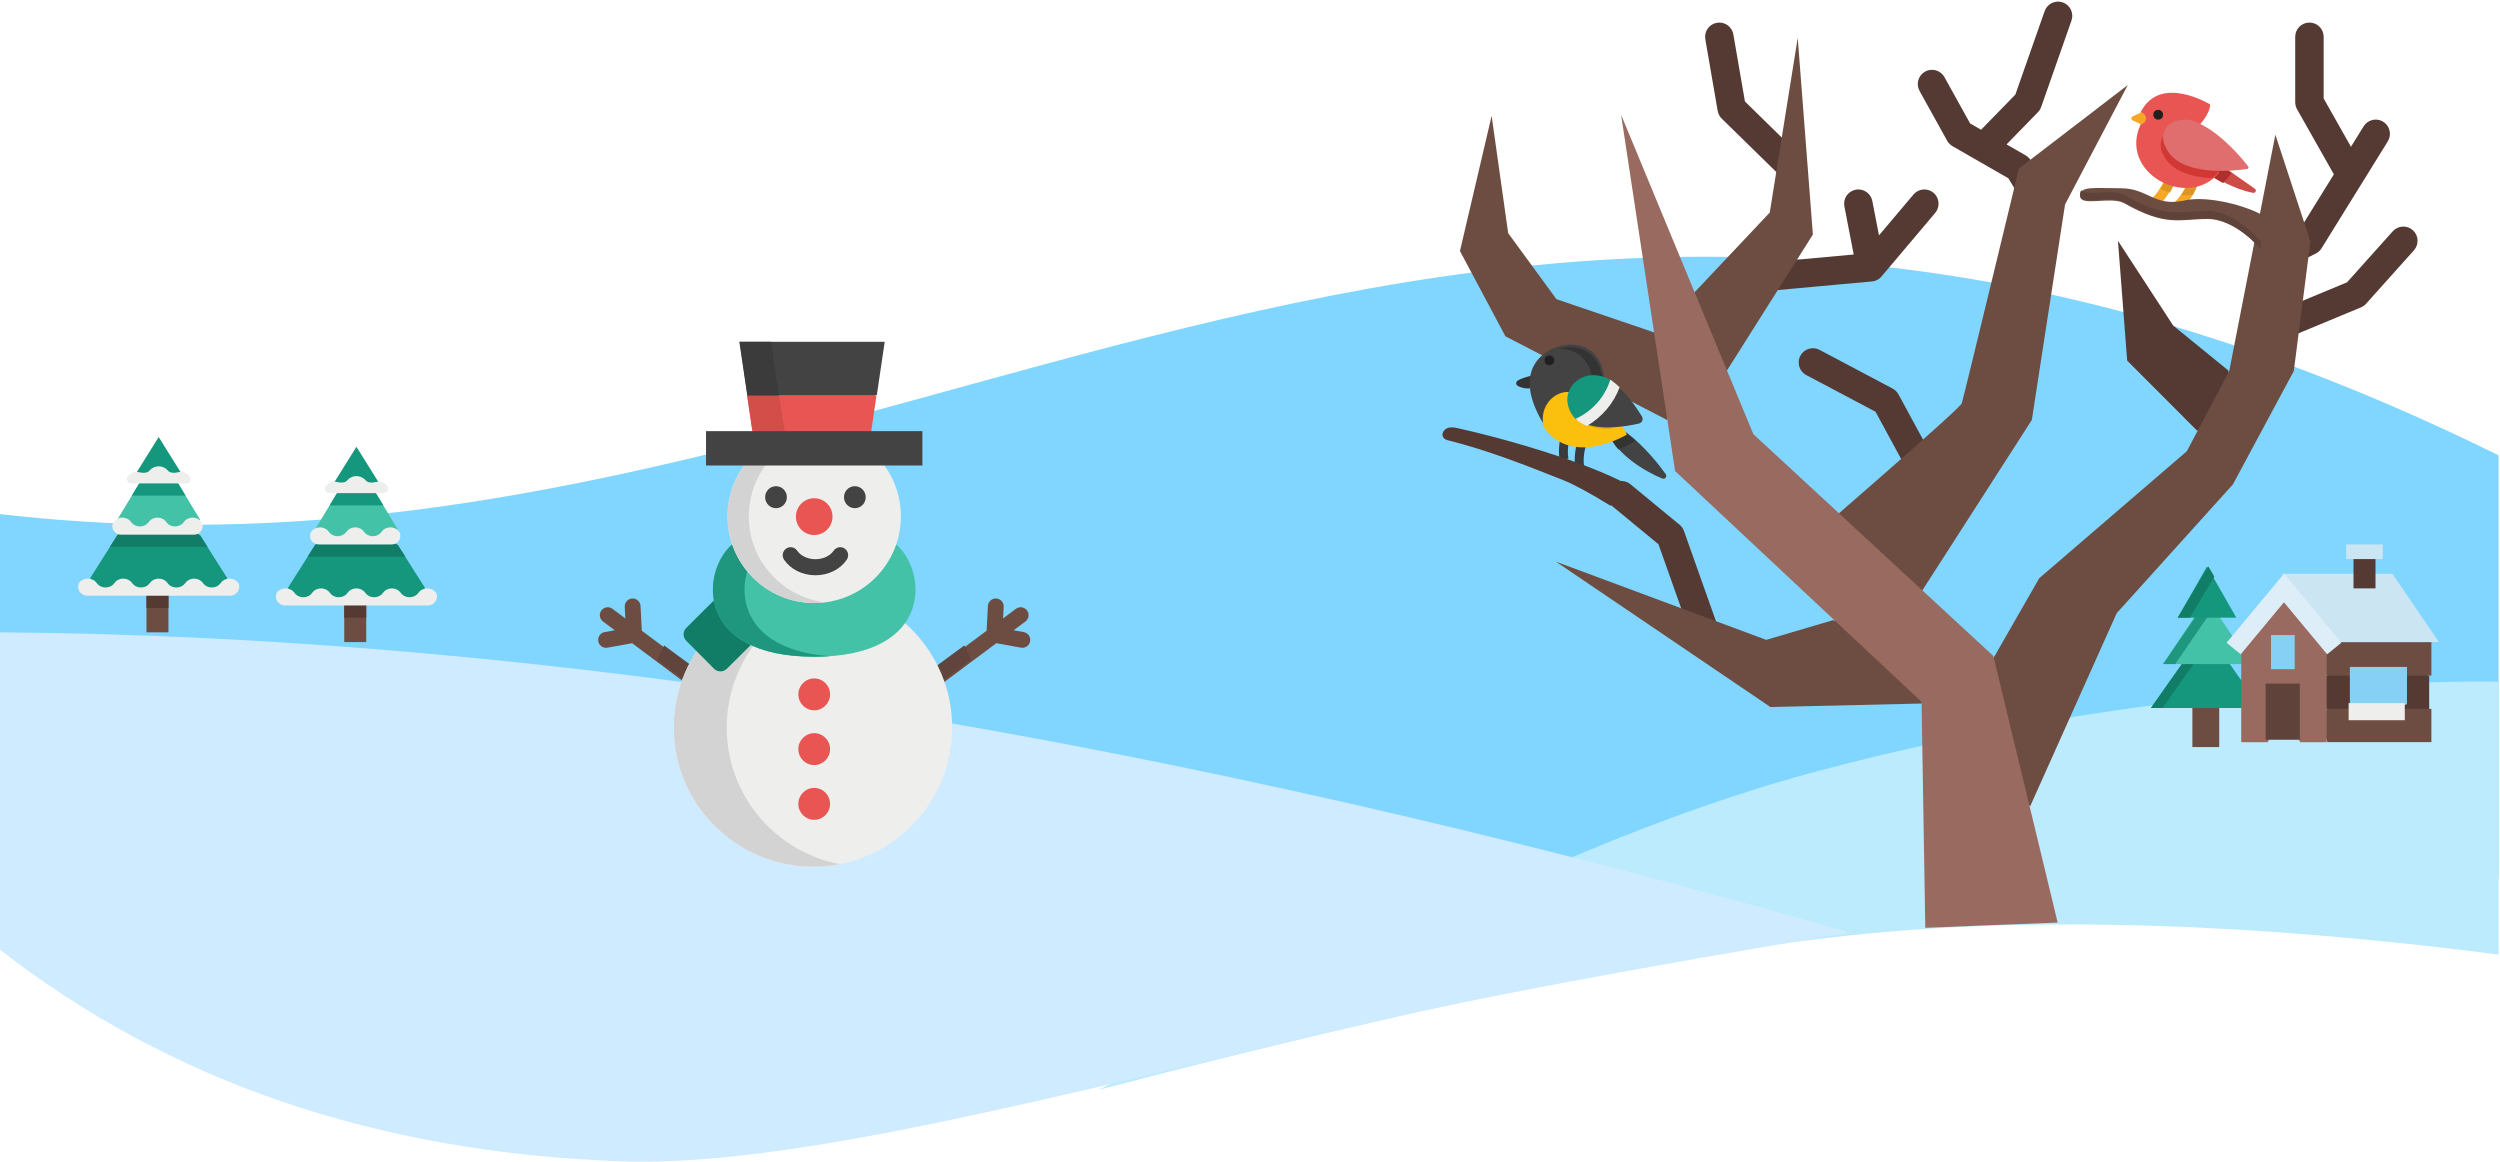 <svg viewBox="0 0 1024 476" version="1.1" xmlns="http://www.w3.org/2000/svg">
    <g id="Welcome" stroke="none" stroke-width="1" fill="none" fill-rule="evenodd">
        <g id="Desktop" transform="translate(0, -231)" fill-rule="nonzero">
            <g id="Main-background" transform="translate(0, 231)">
                <g id="Landscape" transform="translate(0, 105)">
                    <path d="M1023.414,81.495 C590.177,-132.248 364.661,147.702 0,105.57 L0,267.553 L1023.414,254.873 L1023.414,81.495 Z" id="Shape" fill-opacity="0.602" fill="#2EBBFF"></path>
                    <path d="M1023.414,174.203 C1023.414,174.203 893.435,171.097 744.192,210.921 C645.982,237.127 543.398,293.032 450.008,341.4 C586.06,305.875 690.823,284.562 764.299,277.464 C837.775,270.365 924.146,273.21 1023.414,286 L1023.414,174.203 Z" id="Shape" fill="#BCEBFE"></path>
                    <path d="M0,154 L0,284 C69.503,338.02 153.913,366.9 253.228,370.64 C323.654,373.292 426.882,345.213 566.521,312.686 C604.708,303.791 668.413,291.87 757.636,276.921 C477.234,196.589 224.689,155.615 0,154 Z" id="Shape" fill="#CEEBFF"></path>
                </g>
                <g id="Snowman" transform="translate(245, 140)">
                    <g id="Group" transform="translate(0, 105)" fill="#6D4D42">
                        <path d="M174.328,13.906 L170.192,13.159 L175.01,9.563 C176.444,8.492 176.74,6.462 175.668,5.028 C174.597,3.594 172.567,3.299 171.133,4.37 L165.867,8.3 L166.11,3.545 C166.201,1.758 164.826,0.235 163.039,0.144 C161.246,0.051 159.729,1.427 159.637,3.214 L159.12,13.335 L132.726,33.034 C131.292,34.105 130.997,36.135 132.068,37.569 C132.704,38.422 133.679,38.871 134.668,38.871 C135.342,38.871 136.022,38.662 136.603,38.228 L163.089,18.46 L173.176,20.283 C173.371,20.318 173.564,20.335 173.756,20.335 C175.293,20.335 176.659,19.237 176.942,17.671 C177.259,15.91 176.089,14.225 174.328,13.906 Z" id="Shape"></path>
                        <path d="M44.273,33.035 L17.88,13.336 L17.362,3.215 C17.271,1.427 15.74,0.051 13.96,0.145 C12.173,0.236 10.798,1.759 10.889,3.546 L11.132,8.301 L5.866,4.371 C4.432,3.3 2.401,3.595 1.331,5.029 C0.26,6.463 0.555,8.493 1.989,9.564 L6.807,13.16 L2.671,13.907 C0.91,14.225 -0.26,15.911 0.058,17.672 C0.341,19.237 1.706,20.336 3.243,20.336 C3.434,20.336 3.629,20.319 3.824,20.283 L13.911,18.461 L40.396,38.228 C40.978,38.662 41.658,38.872 42.332,38.872 C43.32,38.872 44.295,38.422 44.932,37.57 C46.002,36.135 45.708,34.105 44.273,33.035 Z" id="Shape"></path>
                    </g>
                    <g id="Group" transform="translate(24, 124)" fill="#61443B">
                        <path d="M125.978,0.378 L108.662,13.124 C107.23,14.179 106.936,16.178 108.005,17.591 C108.641,18.431 109.614,18.874 110.601,18.874 C111.275,18.874 111.954,18.667 112.534,18.24 L128.841,6.236 C127.978,4.232 127.022,2.278 125.978,0.378 Z" id="Shape"></path>
                        <path d="M20.337,13.124 L3.021,0.378 C1.978,2.278 1.021,4.232 0.159,6.235 L16.466,18.239 C17.047,18.667 17.726,18.873 18.399,18.873 C19.385,18.873 20.359,18.43 20.995,17.591 C22.063,16.178 21.769,14.179 20.337,13.124 Z" id="Shape"></path>
                    </g>
                    <circle id="Oval" fill="#EEEEEC" cx="88" cy="158" r="57"></circle>
                    <path d="M52.667,158 C52.667,130.213 72.609,107.075 99,102.027 C95.492,101.356 91.871,101 88.166,101 C56.594,101 31,126.52 31,158 C31,189.48 56.594,215 88.166,215 C91.871,215 95.491,214.644 99,213.973 C72.609,208.925 52.667,185.787 52.667,158 Z" id="Shape" fill="#D4D3D3"></path>
                    <path d="M36.103,117.171 L51.36,102 L68,118.74 L52.743,133.912 C51.278,135.369 48.909,135.362 47.453,133.896 L36.088,122.463 C34.631,120.997 34.638,118.628 36.103,117.171 Z" id="Shape" fill="#117D66"></path>
                    <path d="M122.118,83 C134.88,94.092 137.408,129 88.5,129 C39.591,129 42.12,94.092 54.881,83 L122.118,83 Z" id="Shape" fill="#44C2A7"></path>
                    <path d="M67.833,83 L54.887,83 C42.117,94.092 39.587,129 88.527,129 C90.794,129 92.949,128.924 95,128.78 C52.79,125.816 55.654,93.578 67.833,83 Z" id="Shape" fill="#1F967E"></path>
                    <circle id="Oval" fill="#EEEEEC" cx="88.5" cy="71.5" r="35.5"></circle>
                    <path d="M61.708,71.5 C61.708,53.363 75.369,38.413 93,36.273 C91.572,36.1 90.121,36 88.646,36 C68.959,36 53,51.894 53,71.5 C53,91.106 68.959,107 88.646,107 C90.121,107 91.572,106.9 93,106.727 C75.369,104.587 61.708,89.637 61.708,71.5 Z" id="Shape" fill="#D4D3D3"></path>
                    <g id="Group" transform="translate(81, 64)" fill="#E95552">
                        <ellipse id="Oval" cx="7.5" cy="80.413" rx="6.499" ry="6.536"></ellipse>
                        <ellipse id="Oval" cx="7.5" cy="102.839" rx="6.499" ry="6.536"></ellipse>
                        <ellipse id="Oval" cx="7.5" cy="125.266" rx="6.499" ry="6.536"></ellipse>
                        <ellipse id="Oval" cx="7.5" cy="7.612" rx="7.495" ry="7.537"></ellipse>
                    </g>
                    <g id="Group" transform="translate(68, 59)" fill="#424342">
                        <path d="M21,36.627 C15.702,36.627 10.909,34.259 8.178,30.292 C7.153,28.803 7.514,26.755 8.984,25.718 C10.455,24.679 12.477,25.046 13.502,26.534 C14.997,28.706 17.87,30.055 20.999,30.055 C24.127,30.055 27.001,28.706 28.496,26.535 C29.521,25.047 31.544,24.681 33.014,25.719 C34.484,26.757 34.844,28.806 33.819,30.294 C31.088,34.259 26.296,36.627 21,36.627 Z" id="Shape"></path>
                        <ellipse id="Oval" cx="4.852" cy="4.649" rx="4.449" ry="4.505"></ellipse>
                        <ellipse id="Oval" cx="37.147" cy="4.649" rx="4.449" ry="4.505"></ellipse>
                    </g>
                    <polygon id="Shape" fill="#E95552" points="87.5 14 61 22.036 63.182 36.92 88.397 44 111.819 36.92 114 22.036"></polygon>
                    <polygon id="Shape" fill="#D34D49" points="95 41.168 76.298 36.119 73.533 18 61 21.654 63.195 36.05 63.205 36.119 80.199 40.706 88.695 43"></polygon>
                    <g id="Group" transform="translate(44, 0)" fill="#424342">
                        <rect id="Rectangle-path" x="0.188" y="36.595" width="88.624" height="14.067"></rect>
                        <polygon id="Shape" points="73.378 0 70.148 21.815 17.054 21.815 13.824 0"></polygon>
                    </g>
                    <polygon id="Shape" fill="#3A3B3A" points="74 22 70.813 0 58 0 61.189 22"></polygon>
                </g>
                <g id="Bare-tree" transform="translate(598, 0)">
                    <g id="Group" transform="translate(60, 0)" fill="#543A33">
                        <polygon id="Shape" points="254.765 151.788 232.141 133.357 209.517 98.637 213.288 147.706 241.845 176.309 257.781 176.309"></polygon>
                        <path d="M76.107,74.526 C77.62,74.526 79.133,73.94 80.274,72.769 C82.524,70.465 82.481,66.77 80.18,64.518 L56.727,41.567 L51.976,14.077 C51.427,10.901 48.413,8.774 45.241,9.323 C42.069,9.873 39.944,12.892 40.493,16.067 L45.565,45.417 C45.774,46.626 46.358,47.737 47.234,48.595 L72.034,72.865 C73.169,73.973 74.639,74.526 76.107,74.526 Z" id="Shape"></path>
                        <path d="M108.758,115.282 C109.137,115.246 109.524,115.171 109.888,115.063 C110.954,114.746 111.952,114.092 112.672,113.24 L134.665,87.198 C136.744,84.737 136.436,81.056 133.979,78.975 C131.521,76.895 127.846,77.202 125.768,79.662 L111.628,96.403 L108.903,82.32 C108.291,79.157 105.23,77.086 102.074,77.703 C98.916,78.316 96.85,81.377 97.463,84.541 L101.276,104.248 L59.773,108.034 C56.569,108.327 54.208,111.165 54.499,114.375 C54.774,117.404 57.315,119.68 60.294,119.68 C60.471,119.68 60.65,119.672 60.83,119.656 C60.831,119.654 108.752,115.283 108.758,115.282 Z" id="Shape"></path>
                        <path d="M31.752,217.495 C31.398,216.497 30.78,215.615 29.964,214.942 L9.801,198.329 C7.315,196.281 3.644,196.639 1.599,199.127 C-0.446,201.616 -0.088,205.292 2.396,207.34 L21.311,222.926 C21.311,222.926 35.081,261.751 35.1,261.803 C36.155,264.777 39.573,266.406 42.54,265.349 C45.572,264.271 47.157,260.935 46.081,257.899 L31.752,217.495 Z" id="Shape"></path>
                        <path d="M330.299,94.294 C327.904,92.143 324.221,92.342 322.071,94.741 L303.348,115.638 L273.65,127.969 C270.678,129.203 269.267,132.617 270.499,135.594 C271.429,137.84 273.598,139.195 275.884,139.195 C276.627,139.195 277.384,139.051 278.114,138.749 L309.034,125.911 C309.838,125.577 310.557,125.067 311.139,124.417 L330.746,102.535 C332.894,100.135 332.695,96.446 330.299,94.294 Z" id="Shape"></path>
                        <path d="M275.886,110.497 C276.759,110.497 277.646,110.299 278.481,109.882 L290.547,103.858 C291.514,103.375 292.328,102.632 292.898,101.712 L309.659,74.661 C309.667,74.649 309.674,74.637 309.682,74.624 L320.047,57.894 C321.743,55.156 320.902,51.558 318.167,49.859 C315.433,48.161 311.84,49.003 310.144,51.741 L304.957,60.114 L293.773,40.342 L293.773,15.073 C293.773,11.85 291.164,9.239 287.947,9.239 C284.729,9.239 282.12,11.851 282.12,15.073 L282.12,41.882 C282.12,42.89 282.38,43.881 282.876,44.758 L297.955,71.416 L283.867,94.153 L273.28,99.439 C270.401,100.876 269.229,104.379 270.665,107.264 C271.686,109.312 273.745,110.497 275.886,110.497 Z" id="Shape"></path>
                        <path d="M119.614,161.533 C119.067,160.524 118.234,159.7 117.219,159.162 L87.286,143.303 C84.44,141.796 80.915,142.884 79.41,145.732 C77.905,148.58 78.991,152.111 81.835,153.618 L110.214,168.653 C110.214,168.653 128.218,201.825 128.228,201.843 C129.735,204.621 133.358,205.692 136.13,204.184 C138.957,202.645 140.003,199.102 138.467,196.271 L119.614,161.533 Z" id="Shape"></path>
                        <path d="M186.914,0.984 C183.876,-0.084 180.552,1.514 179.485,4.554 L167.494,38.731 L153.449,53.143 L148.967,50.568 L138.443,31.597 C136.881,28.779 133.333,27.764 130.52,29.33 C127.707,30.895 126.693,34.447 128.256,37.264 L139.568,57.654 C140.084,58.582 140.841,59.352 141.761,59.881 L164.608,73.014 L170.618,82.798 C171.719,84.59 173.63,85.576 175.587,85.576 C176.629,85.576 177.683,85.297 178.634,84.71 C181.375,83.022 182.231,79.427 180.544,76.683 L173.757,65.634 C173.247,64.804 172.539,64.115 171.696,63.631 L163.887,59.142 L176.736,45.957 C177.329,45.348 177.782,44.617 178.063,43.816 L190.482,8.422 C191.547,5.382 189.95,2.051 186.914,0.984 Z" id="Shape"></path>
                    </g>
                    <g id="Group" transform="translate(0, 15)" fill="#6D4D42">
                        <polygon id="Shape" points="109.232 136.966 144.558 81.066 138.346 0.507 126.895 72.053 95.942 104.881 95.942 136.966"></polygon>
                        <polygon id="Shape" points="84.822 157.013 18.62 122.753 0 87.826 12.972 32.445 19.749 80.502 39.515 107.543 79.378 121.099 95.942 136.966"></polygon>
                        <polygon id="Shape" points="189.173 273.167 127.166 274.598 39.293 215.051 125.434 247.086 152.718 239.037 189.173 247.086"></polygon>
                        <path d="M144.558,204.498 C144.558,204.498 204.776,152.488 205.531,150.227 C206.287,147.966 228.956,54.024 228.956,54.024 L273.537,19.826 L247.845,68.735 L234.243,157.011 L189.171,227.158 L144.558,204.498 Z" id="Shape"></path>
                        <polygon id="Shape" points="218.617 254.369 237.268 221.835 297.718 169.826 315.098 136.966 333.988 40.179 348.346 83.914 341.545 136.966 316.609 183.393 269.004 236.156 233.541 315.288 209.048 289.673"></polygon>
                    </g>
                    <path d="M244.819,377.895 L218.475,268.694 L120.171,177.823 L66,47 L88.115,192.928 L189.071,287.472 L190.6,380.032 C200.406,379.62 209.698,379.241 218.475,378.895 C227.253,378.549 236.034,378.215 244.819,377.895 Z" id="Shape" fill="#996A5F"></path>
                </g>
                <g id="Cardinal" transform="translate(889, 70) scale(-1, 1) translate(-889, -70) translate(852, 38)">
                    <g id="Group" transform="translate(25, 31)" fill="#F6A725">
                        <path d="M0.127,1.528 C0.127,10.187 7.753,17.131 8.078,17.423 C8.91,18.17 10.211,18.124 10.984,17.32 C11.757,16.517 11.71,15.261 10.879,14.513 C10.767,14.412 4.24,8.412 4.24,1.528 L0.127,1.528 Z" id="Shape"></path>
                        <path d="M9.463,0.025 C9.463,8.684 17.089,15.628 17.414,15.92 C18.246,16.667 19.548,16.621 20.321,15.817 C21.094,15.013 21.046,13.757 20.216,13.01 C20.104,12.908 13.577,6.908 13.577,0.025 L9.463,0.025 Z" id="Shape"></path>
                    </g>
                    <path d="M0,64 C0,64 10.285,51.709 21.798,51.709 C33.31,51.709 38.683,55.047 56.029,45.184 C61.555,42.301 73.682,46.745 73.989,42.398 C74.296,38.052 68.156,39.114 57.257,39.114 C46.358,39.114 43.749,46.55 31.929,44.274 C23.64,41.998 8.443,45.336 1.19453226e-15,49.736 L0,64 Z" id="Shape" fill="#6D4D42"></path>
                    <path d="M56.029,41.729 C38.683,51.811 33.31,48.399 21.797,48.399 C10.285,48.399 0,60.963 0,60.963 L0,64 C0,64 10.285,51.436 21.798,51.436 C33.31,51.436 38.683,54.849 56.029,44.766 C61.555,41.819 73.682,46.361 73.989,41.919 C74.045,41.108 73.885,40.483 73.523,40 C71.211,42.453 60.976,39.091 56.029,41.729 Z" id="Shape" fill="#5F433A"></path>
                    <path d="M18.539,28 L2.4,39.31 C1.585,39.881 2.114,41.151 3.099,40.985 C10.681,39.713 19.518,34.211 19.518,34.211 L22,31.435 L18.539,28 Z" id="Shape" fill="#CE4C48"></path>
                    <path d="M12,32.884 L13.546,34.86 C14.144,35.624 14.781,36.337 15.45,37 C17.901,35.666 19.525,34.59 19.525,34.59 L22,31.645 L18.549,28 L12,32.884 Z" id="Shape" fill="#AD302D"></path>
                    <g id="Group" transform="translate(25, 31)" fill="#DD9621">
                        <path d="M13.233,0.025 L9.223,0.025 C9.223,3.761 10.608,7.178 12.207,9.879 C13.504,9.477 14.767,8.974 15.979,8.373 C14.54,6.083 13.233,3.145 13.233,0.025 Z" id="Shape"></path>
                        <path d="M4.133,1.528 L0.124,1.528 C0.124,5.036 1.344,8.262 2.816,10.879 C3.536,10.949 4.267,10.987 5.006,10.987 C5.007,10.987 5.008,10.987 5.009,10.987 C5.85,10.987 6.689,10.938 7.524,10.849 C5.856,8.452 4.133,5.11 4.133,1.528 Z" id="Shape"></path>
                    </g>
                    <path d="M17,32.701 C29.798,48.143 58.563,32.754 49.137,12.821 L49.137,7.878 C41.164,-7.818 20.732,4.788 20.732,4.788 C20.732,8.743 25.334,13.417 25.334,13.417 L17,32.701 Z" id="Shape" fill="#E95552"></path>
                    <circle id="Oval" fill="#202020" cx="42" cy="9" r="2"></circle>
                    <path d="M28.19,14.63 C26.645,15.177 25.144,15.873 23.687,16.678 L17,32.076 C17.949,33.215 18.986,34.186 20.088,35 C28.077,34.539 36.814,32.306 39.949,25.242 C40.616,24.134 41,22.841 41,21.459 C41,15.007 33.422,12.775 28.19,14.63 Z" id="Shape" fill="#D13834"></path>
                    <path d="M27.458,11.627 C20.872,14 15.082,19.145 10.313,24.125 C8.48,26.039 6.748,28.052 5.137,30.158 C4.833,30.555 5.064,31.133 5.557,31.208 C10.791,32.001 33.523,34.669 38.971,22.19 C39.624,21.087 40,19.8 40,18.425 C40,12.002 32.581,9.781 27.458,11.627 Z" id="Shape" fill="#E06E6E"></path>
                    <path d="M52.474,9.672 L48.848,8 C48.848,8 47,8.75 47,10.5 C47,12.25 48.848,13 48.848,13 L52.474,11.328 C53.175,11.005 53.175,9.995 52.474,9.672 Z" id="Shape" fill="#F6A725"></path>
                </g>
                <g id="Black-Bird" transform="translate(635.087, 178.992) rotate(-10) translate(-635.087, -178.992) translate(591.087, 141.992)">
                    <g id="Group" transform="translate(46, 29)" fill="#3A3B3A">
                        <path d="M5.832,22.554 C5.832,13.086 12.564,5.492 12.85,5.173 C13.585,4.357 14.734,4.407 15.416,5.286 C16.098,6.165 16.057,7.538 15.323,8.355 C15.225,8.466 9.463,15.027 9.463,22.554 L5.832,22.554 Z" id="Shape"></path>
                        <path d="M0.062,18 C0.062,8.533 6.794,0.938 7.081,0.62 C7.815,-0.197 8.964,-0.147 9.647,0.733 C10.329,1.611 10.287,2.984 9.555,3.801 C9.488,3.876 3.693,10.452 3.693,18 L0.062,18 Z" id="Shape"></path>
                    </g>
                    <path d="M87.832,60.167 C85.696,55.713 81.274,47.455 75,40.603 L67.958,39.909 C69.39,48.623 79.746,57.743 86.167,61.728 C87.173,62.352 88.35,61.248 87.832,60.167 Z" id="Shape" fill="#424342"></path>
                    <path d="M40.258,10.909 C40.258,10.909 36.99,11.103 34.863,11.881 C33.88,12.241 33.644,13.407 34.423,14.055 C35.307,14.789 36.749,15.636 38.878,15.909 L42.958,14.443 L40.258,10.909 Z" id="Shape" fill="#333333"></path>
                    <path d="M42.456,31.924 C42.048,31.06 41.675,30.134 41.338,29.145 C33.68,6.648 47.77,0.924 56.01,0.924 C64.25,0.924 71.51,6.846 69.648,18.58 L71.132,23.859 L42.456,31.924 Z" id="Shape" fill="#424342"></path>
                    <g id="Group" transform="translate(41.958, 1.909)" fill="#333333">
                        <path d="M26.916,17.324 C28.723,5.811 21.681,0 13.689,0 C13.004,0 12.277,0.042 11.525,0.132 C18.62,1.051 24.352,6.809 22.702,17.324 L24.141,22.504 L0.079,29.35 C0.228,29.715 0.382,30.072 0.543,30.417 L28.356,22.504 L26.916,17.324 Z" id="Shape"></path>
                        <path d="M35.942,42.659 C35.018,41.511 34.043,40.376 33.017,39.28 L26.017,38.604 C26.374,40.731 27.288,42.882 28.558,44.973 C32.062,44.203 34.418,43.271 34.583,43.204 L35.942,42.659 Z" id="Shape"></path>
                    </g>
                    <g id="Group" transform="translate(48, 29)" fill="#2D2E2E">
                        <path d="M0.086,8.413 C1.128,9.072 2.237,9.643 3.406,10.129 C5.139,6.131 8.297,3.227 8.348,3.182 C9.104,2.499 9.146,1.351 8.443,0.618 C7.738,-0.117 6.552,-0.159 5.794,0.523 C5.588,0.709 2.151,3.849 0.086,8.413 Z" id="Shape"></path>
                        <path d="M14.398,5.08 C13.693,4.346 12.507,4.303 11.749,4.986 C11.568,5.149 8.898,7.588 6.852,11.268 C8.102,11.582 9.409,11.813 10.771,11.959 C12.407,9.392 14.245,7.696 14.302,7.645 C15.059,6.962 15.102,5.814 14.398,5.08 Z" id="Shape"></path>
                    </g>
                    <path d="M74.958,41.461 C74.958,41.461 50.729,50.886 42.014,32.746 C41.144,22.737 50.643,17.803 56.143,20.759 L70.229,24.965 L74.958,41.461 Z" id="Shape" fill="#FBBF0D"></path>
                    <circle id="Oval" fill="#202020" cx="49" cy="6" r="2"></circle>
                    <path d="M45.365,55.828 C49.389,58.723 54.833,63.687 61.698,70.722 C70.497,69.724 73.966,68.046 72.103,65.689 C69.31,62.154 58.365,53.899 48.789,47.744 C35.849,39.426 22.343,31.619 8.199,24.551 C6.362,23.633 4.046,23.163 2.554,24.818 C1.46,26.03 1.852,27.694 3.428,28.535 C18.494,36.569 31.991,46.209 45.365,55.828 Z" id="Shape" fill="#543A33" transform="translate(37.263, 47.22) rotate(-4) translate(-37.263, -47.22) "></path>
                    <path d="M76,36.003 L71.235,19.352 L60.029,16 C56.529,17.438 54,20.813 54,24.729 C54,27.664 54.84,30.001 56.244,31.858 C57.301,33.26 58.68,34.389 60.262,35.294 C62.574,36.619 65.319,37.467 68.124,38 C72.716,37.283 76,36.003 76,36.003 Z" id="Shape" fill="#E0AB0A"></path>
                    <path d="M64.186,14.951 C64.178,14.951 64.17,14.951 64.16,14.949 C58.336,14.697 53.305,19.148 53.305,24.629 C53.305,27.633 54.198,30.023 55.691,31.924 L63.305,31.924 L73.305,24.357 L73.305,19.077 C70.663,16.737 67.612,15.107 64.186,14.951 Z" id="Shape" fill="#14977C"></path>
                    <path d="M82.349,35.244 C81.137,32.109 78.704,26.547 75.183,21.954 L72.001,23.587 L62.616,30.985 L59.479,34.421 C65.827,38.069 75.439,38.113 80.584,37.869 C81.932,37.806 82.826,36.477 82.349,35.244 Z" id="Shape" fill="#424342"></path>
                    <path d="M75.424,21.869 C71.885,27.893 66.252,32.618 59.491,35.107 C57.889,34.146 56.494,32.948 55.424,31.459 C62.804,29.537 68.903,24.604 72.196,18.123 C73.355,19.241 74.432,20.515 75.424,21.869 Z" id="Shape" fill="#EEEEEC"></path>
                </g>
                <g id="Pine-Tree" transform="translate(32, 179)">
                    <rect id="Rectangle-path" fill="#6D4D42" x="28" y="55" width="9" height="25"></rect>
                    <rect id="Rectangle-path" fill="#543A33" x="28" y="55" width="9" height="15"></rect>
                    <polygon id="Shape" fill="#14977C" points="49.99 40.322 46.109 38 18.38 38 16.01 40.322 5 57.685 5 63 61 63 61 57.685"></polygon>
                    <polygon id="Shape" fill="#44C2A7" points="41.013 19.082 40.304 17 26.628 17 24.987 19.082 16 33.92 18.505 38 45.998 38 50 33.92"></polygon>
                    <polygon id="Shape" fill="#14977C" points="33 0 24 14.428 26.632 17 40.3 17 42 14.428"></polygon>
                    <path d="M65.637,59.821 C63.886,57.393 60.136,57.393 58.384,59.821 C56.633,62.249 52.883,62.249 51.132,59.821 C49.381,57.393 45.631,57.393 43.879,59.821 C42.128,62.249 38.378,62.249 36.627,59.821 C34.876,57.393 31.125,57.393 29.374,59.821 C27.623,62.249 23.873,62.249 22.121,59.821 C20.37,57.393 16.62,57.393 14.869,59.821 C13.118,62.249 9.368,62.249 7.616,59.821 C5.865,57.393 2.115,57.393 0.364,59.821 L0.363,59.822 C-0.817,62.233 1.023,65 3.806,65 L62.192,65 C64.977,65 66.817,62.233 65.637,59.821 Z" id="Shape" fill="#EEEEEC"></path>
                    <polygon id="Shape" fill="#117D66" points="53 45 49.997 40.303 46.115 38 18.375 38 16.003 40.303 13 45"></polygon>
                    <path d="M50.518,34.821 C48.777,32.393 45.051,32.393 43.311,34.821 C41.57,37.249 37.844,37.249 36.104,34.821 C34.363,32.393 30.637,32.393 28.896,34.821 C27.156,37.249 23.43,37.249 21.689,34.821 C19.949,32.393 16.223,32.393 14.482,34.821 C13.107,37.126 14.836,40 17.597,40 L47.402,40 C50.164,40 51.893,37.126 50.518,34.821 Z" id="Shape" fill="#EEEEEC"></path>
                    <polygon id="Shape" fill="#14977C" points="24.979 19.083 22 24 44 24 41.021 19.083 40.311 17 26.622 17"></polygon>
                    <path d="M45.639,16.109 C44.577,14.675 42.797,14.023 41.085,14.42 C39.45,14.8 37.49,14.884 36.574,13.52 C34.6,11.493 31.4,11.493 29.426,13.52 C28.51,14.884 26.55,14.8 24.915,14.42 C23.203,14.023 21.423,14.675 20.361,16.109 C19.483,17.295 20.306,19 21.757,19 L44.243,19 C45.694,19 46.517,17.295 45.639,16.109 Z" id="Shape" fill="#EEEEEC"></path>
                </g>
                <g id="Pine-tree" transform="translate(113, 183)">
                    <rect id="Rectangle-path" fill="#6D4D42" x="28" y="55" width="9" height="25"></rect>
                    <rect id="Rectangle-path" fill="#543A33" x="28" y="55" width="9" height="15"></rect>
                    <polygon id="Shape" fill="#14977C" points="49.99 40.322 46.109 38 18.38 38 16.01 40.322 5 57.685 5 63 61 63 61 57.685"></polygon>
                    <polygon id="Shape" fill="#44C2A7" points="41.013 19.082 40.304 17 26.628 17 24.987 19.082 16 33.92 18.505 38 45.998 38 50 33.92"></polygon>
                    <polygon id="Shape" fill="#14977C" points="33 0 24 14.428 26.632 17 40.3 17 42 14.428"></polygon>
                    <path d="M65.637,59.821 C63.886,57.393 60.136,57.393 58.384,59.821 C56.633,62.249 52.883,62.249 51.132,59.821 C49.381,57.393 45.631,57.393 43.879,59.821 C42.128,62.249 38.378,62.249 36.627,59.821 C34.876,57.393 31.125,57.393 29.374,59.821 C27.623,62.249 23.873,62.249 22.121,59.821 C20.37,57.393 16.62,57.393 14.869,59.821 C13.118,62.249 9.368,62.249 7.616,59.821 C5.865,57.393 2.115,57.393 0.364,59.821 L0.363,59.822 C-0.817,62.233 1.023,65 3.806,65 L62.192,65 C64.977,65 66.817,62.233 65.637,59.821 Z" id="Shape" fill="#EEEEEC"></path>
                    <polygon id="Shape" fill="#117D66" points="53 45 49.997 40.303 46.115 38 18.375 38 16.003 40.303 13 45"></polygon>
                    <path d="M50.518,34.821 C48.777,32.393 45.051,32.393 43.311,34.821 C41.57,37.249 37.844,37.249 36.104,34.821 C34.363,32.393 30.637,32.393 28.896,34.821 C27.156,37.249 23.43,37.249 21.689,34.821 C19.949,32.393 16.223,32.393 14.482,34.821 C13.107,37.126 14.836,40 17.597,40 L47.402,40 C50.164,40 51.893,37.126 50.518,34.821 Z" id="Shape" fill="#EEEEEC"></path>
                    <polygon id="Shape" fill="#14977C" points="24.979 19.083 22 24 44 24 41.021 19.083 40.311 17 26.622 17"></polygon>
                    <path d="M45.639,16.109 C44.577,14.675 42.797,14.023 41.085,14.42 C39.45,14.8 37.49,14.884 36.574,13.52 C34.6,11.493 31.4,11.493 29.426,13.52 C28.51,14.884 26.55,14.8 24.915,14.42 C23.203,14.023 21.423,14.675 20.361,16.109 C19.483,17.295 20.306,19 21.757,19 L44.243,19 C45.694,19 46.517,17.295 45.639,16.109 Z" id="Shape" fill="#EEEEEC"></path>
                </g>
                <g id="Cabin" transform="translate(881, 223)">
                    <rect id="Rectangle-path" fill="#6D4D42" x="17" y="60" width="11" height="23"></rect>
                    <polygon id="Shape" fill="#14977C" points="45 67 0 67 22.5 35"></polygon>
                    <polygon id="Shape" fill="#117D66" points="22.637 35 0 67 4.727 67 25 38.341"></polygon>
                    <polygon id="Shape" fill="#44C2A7" points="41 49 5 49 23 22"></polygon>
                    <polygon id="Shape" fill="#1F967E" points="23.53 22 5 49 9.94 49 26 25.599"></polygon>
                    <polygon id="Shape" fill="#14977C" points="35 30 11 30 23 9"></polygon>
                    <polygon id="Shape" fill="#117D66" points="23.515 9 11 30 15.971 30 26 13.171"></polygon>
                    <polygon id="Shape" fill="#CCE5F2" points="98.911 12 54 12 55.454 19.12 70.891 37.49 77.351 40 118 40"></polygon>
                    <polygon id="Shape" fill="#543A33" points="90.315 47 71.89 53.788 64 60.576 71.89 67.363 90.315 75 114 67.363 114 53.788"></polygon>
                    <g id="Group" transform="translate(67, 40)" fill="#6D4D42">
                        <polygon id="Shape" points="47.891 13.695 47.891 0.049 11.153 0.049 5.341 0.049 0.027 13.695"></polygon>
                        <polygon id="Shape" points="5.341 27.341 1.355 30.753 5.341 40.987 47.891 40.987 47.891 27.341"></polygon>
                    </g>
                    <polygon id="Shape" fill="#996A5F" points="47.82 81 37 81 37 44.91 37 38.671 52.591 19 55.946 19 72 37.617 72 44.91 72 81 61.18 81 54.5 69.276"></polygon>
                    <rect id="Rectangle-path" fill="#5F433A" x="47" y="57" width="14" height="23"></rect>
                    <g id="Group" transform="translate(49, 37)" fill="#85D0F4">
                        <rect id="Rectangle-path" x="0.207" y="0.119" width="9.704" height="13.979"></rect>
                        <polygon id="Shape" points="32.506 13.169 32.506 28.48 44.204 31.844 55.902 28.48 55.902 13.169"></polygon>
                    </g>
                    <rect id="Rectangle-path" fill="#543A33" x="83" y="3" width="9" height="15"></rect>
                    <rect id="Rectangle-path" fill="#CCE5F2" x="80" y="0" width="15" height="6"></rect>
                    <rect id="Rectangle-path" fill="#EEEEEC" x="81" y="65" width="23" height="7"></rect>
                    <polygon id="Shape" fill="#DEEEF9" points="72.207 45 54.5 23.7 36.793 45 31 40.269 54.5 12 78 40.269"></polygon>
                </g>
            </g>
        </g>
    </g>
</svg>
